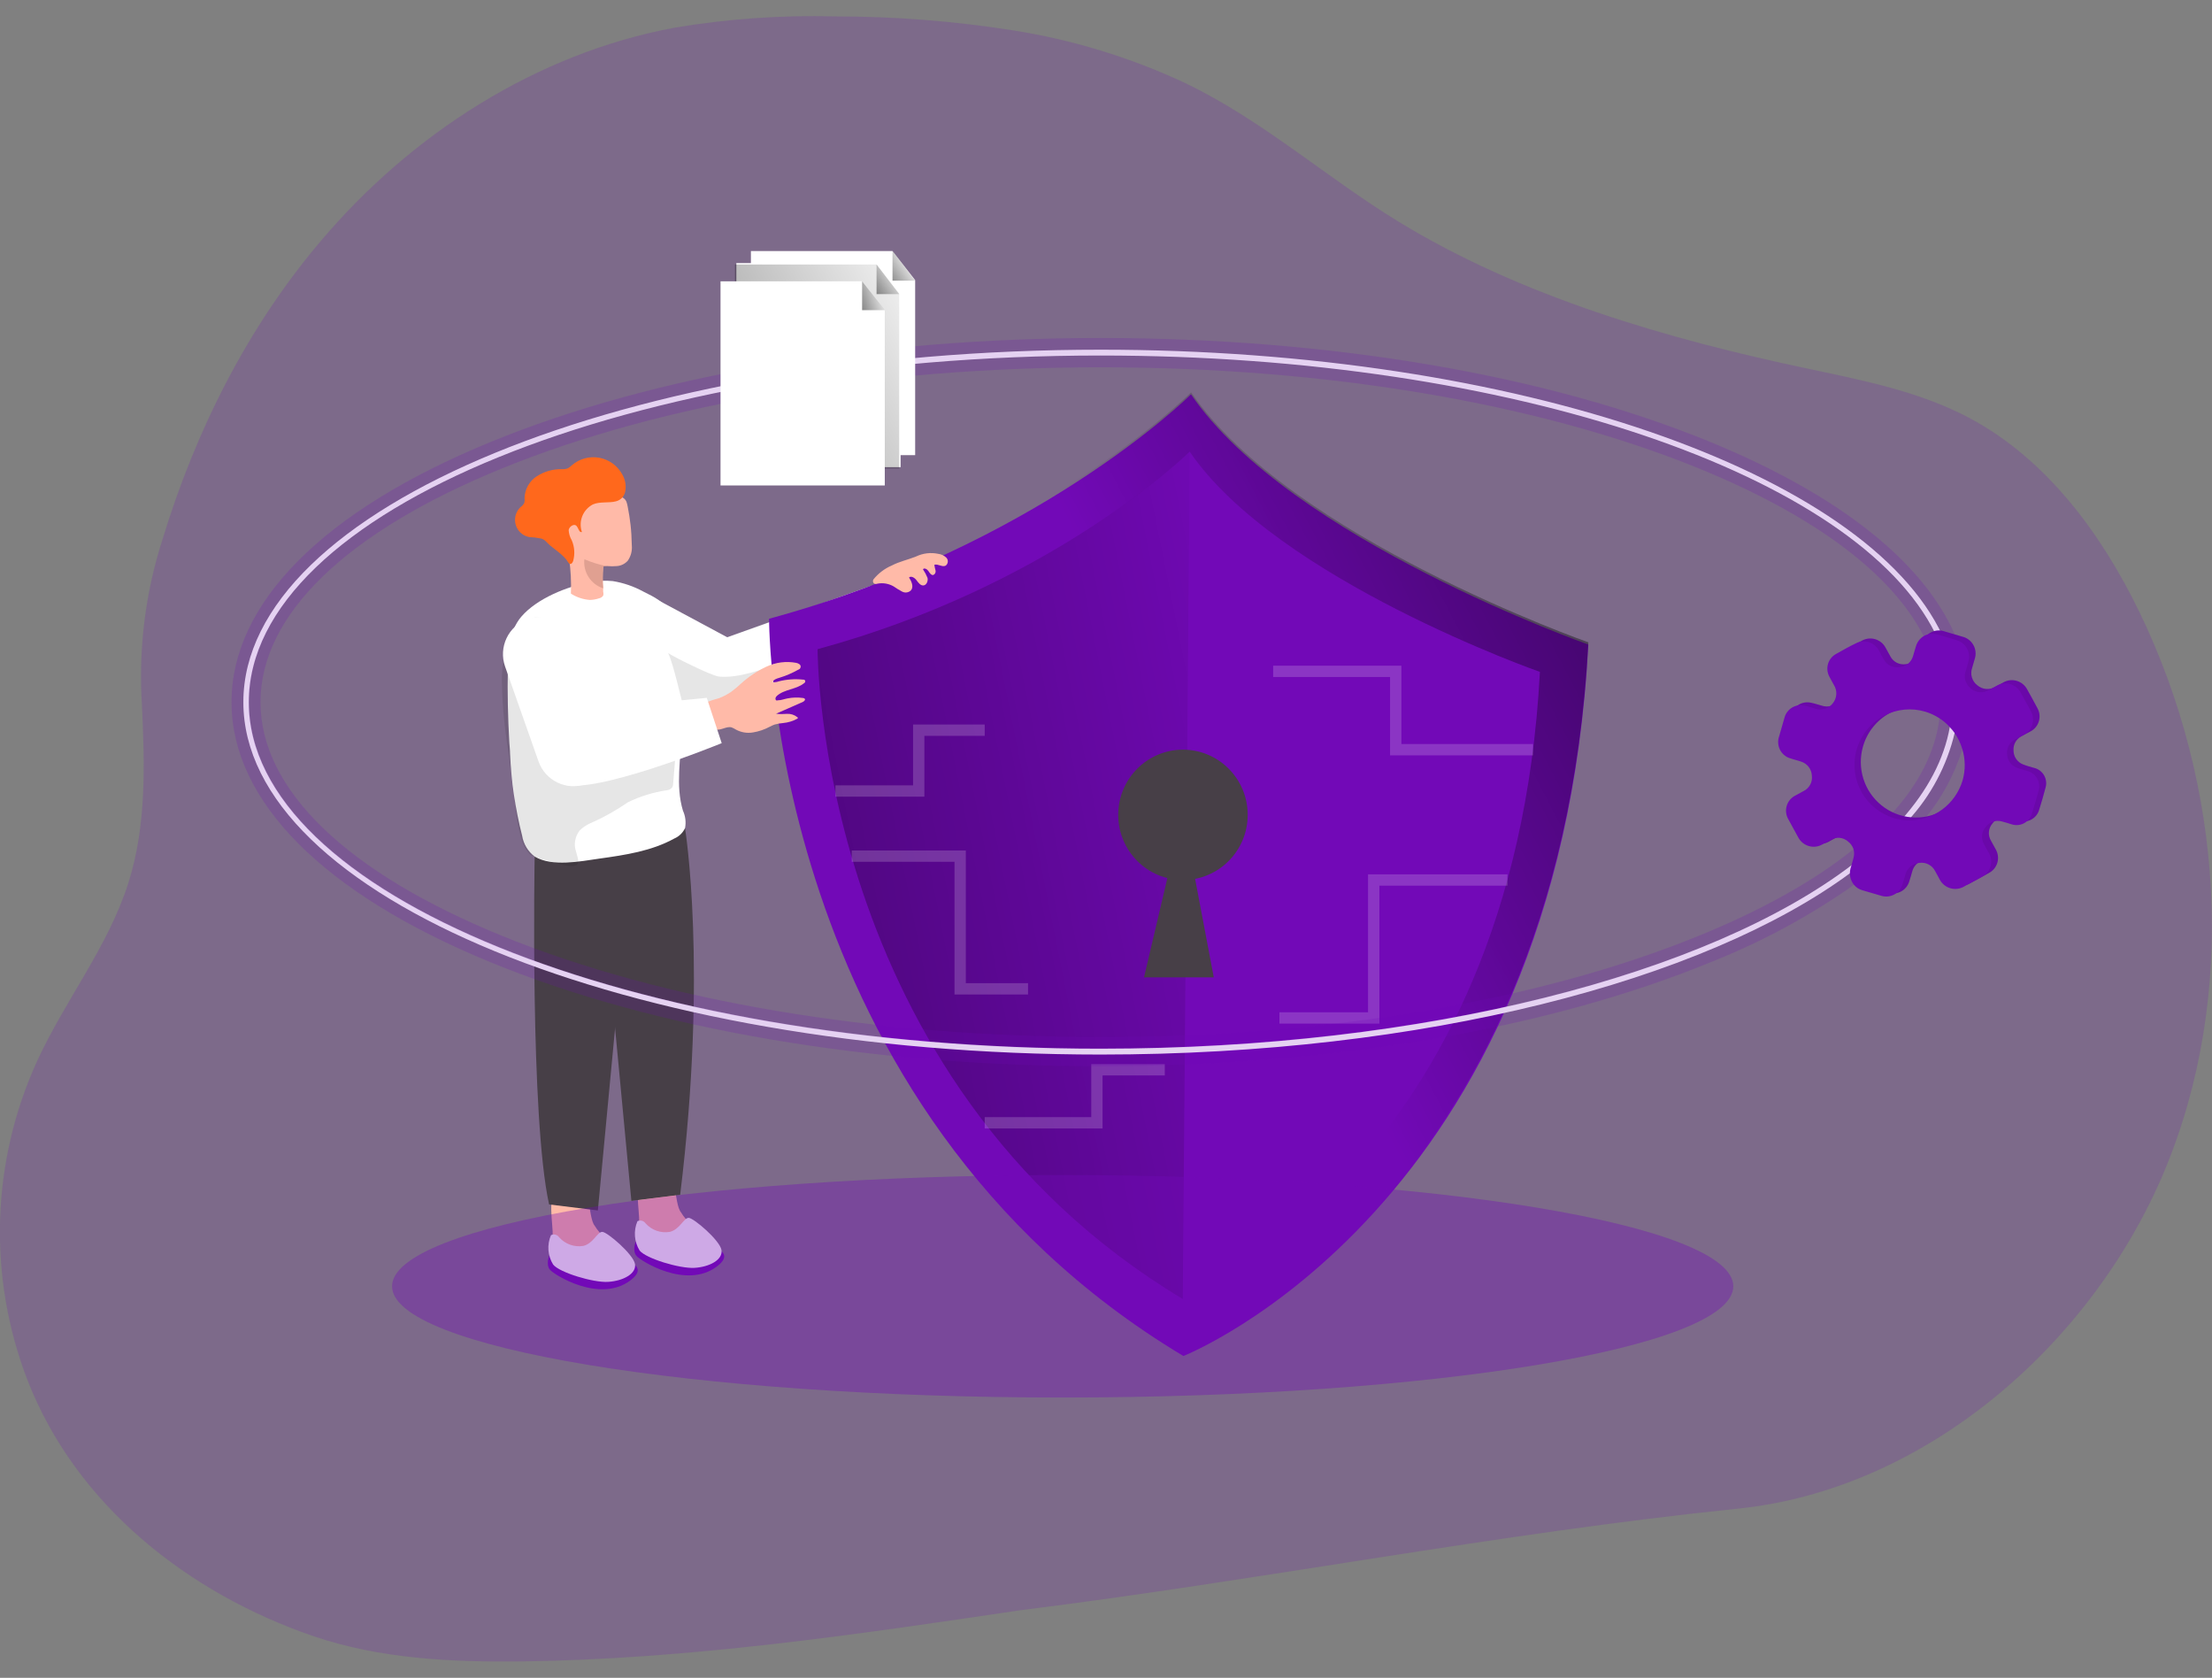 <svg width="240" height="182" viewBox="0 0 240 182" fill="none" xmlns="http://www.w3.org/2000/svg">
<rect x="0" y="0" width="240" height="182" fill="#808080" stroke="none"/>
<g clip-path="url(#clip0_2577_6327)">
<path opacity="0.18" d="M109.767 3.271C116.308 4.286 122.672 6.23 128.67 9.046C136.987 13.055 143.853 19.21 151.671 24.003C164.994 32.166 180.948 36.783 196.093 39.979C202.142 41.264 208.267 42.459 213.711 45.357C222.028 49.8 227.986 57.857 232.13 66.4C241.203 85.153 242.859 107.901 234.784 127.148C226.89 145.856 208.856 161.657 188.366 163.665C162.506 166.336 136.654 171.433 110.75 174.658C92.762 177.336 74.698 179.984 56.513 180.22C48.952 180.303 41.194 179.931 33.989 177.473C20.469 172.84 8.258 163.293 2.965 149.659C0.838 144.131 -0.166 138.229 0.012 132.303C0.19 126.378 1.546 120.548 4.001 115.158C7.025 108.547 11.728 102.712 13.929 95.774C15.917 89.505 15.698 82.886 15.396 76.397C15.018 70.355 15.774 64.294 17.626 58.534C21.21 46.75 26.858 35.483 34.835 26.11C44.665 14.508 58.2 5.82 73.103 3.02C78.869 2.044 84.716 1.629 90.561 1.78C96.992 1.778 103.413 2.277 109.767 3.271Z" fill="#7209B7"/>
<path d="M69.343 132.101C69.318 132.863 69.46 133.622 69.759 134.323C70.127 134.982 70.686 135.513 71.362 135.844C72.81 136.597 74.491 136.763 76.057 136.308C76.271 136.265 76.463 136.15 76.602 135.981C76.677 135.836 76.709 135.672 76.692 135.509C76.576 134.64 76.138 133.847 75.467 133.288C74.797 132.74 74.225 132.081 73.774 131.34C73.018 129.88 73.592 126.015 70.855 126.608C68.572 127.088 69.282 130.45 69.343 132.101Z" fill="#FFBAA8"/>
<path d="M68.966 134.71C68.966 134.71 68.58 135.668 69.056 136.231C69.533 136.794 74.448 139.868 77.759 137.395C81.071 134.923 73.268 134.596 73.268 134.596L68.966 134.71Z" fill="#7209B7"/>
<path d="M69.162 132.467C69.314 132.393 69.486 132.377 69.648 132.42C69.81 132.463 69.952 132.563 70.047 132.703C70.373 133.067 70.785 133.343 71.245 133.504C71.705 133.665 72.198 133.706 72.678 133.623C73.752 133.364 74.191 132.102 74.72 132.102C75.249 132.102 78.123 134.551 78.281 135.601C78.44 136.651 76.981 137.427 75.363 137.526C73.745 137.625 70.07 136.506 69.397 135.647C69.106 135.175 68.933 134.639 68.892 134.086C68.851 133.532 68.944 132.977 69.162 132.467Z" fill="white"/>
<path d="M59.961 133.577C59.937 134.339 60.078 135.097 60.377 135.798C60.746 136.459 61.308 136.991 61.987 137.32C63.433 138.073 65.111 138.239 66.675 137.784C66.899 137.736 67.097 137.609 67.235 137.426C67.31 137.281 67.342 137.117 67.326 136.954C67.209 136.085 66.772 135.292 66.101 134.733C65.43 134.185 64.858 133.527 64.407 132.785C63.689 131.325 64.226 127.46 61.488 128.061C59.19 128.594 59.901 131.956 59.961 133.577Z" fill="#FFBAA8"/>
<path d="M59.583 136.216C59.583 136.216 59.197 137.174 59.674 137.737C60.15 138.3 65.065 141.374 68.377 138.901C71.688 136.429 63.885 136.102 63.885 136.102L59.583 136.216Z" fill="#7209B7"/>
<path d="M59.78 133.981C59.93 133.905 60.102 133.886 60.264 133.928C60.427 133.97 60.569 134.07 60.664 134.209C60.989 134.576 61.4 134.854 61.86 135.018C62.32 135.181 62.814 135.225 63.296 135.145C64.369 134.886 64.808 133.623 65.345 133.623C65.882 133.623 68.74 136.073 68.898 137.123C69.057 138.172 67.598 138.948 65.98 139.047C64.362 139.146 60.687 138.028 60.014 137.168C59.721 136.696 59.546 136.159 59.505 135.604C59.465 135.048 59.559 134.491 59.78 133.981Z" fill="white"/>
<path d="M58.009 92.936C58.009 92.936 57.495 121.214 59.575 130.647L64.867 131.302L68.527 92.586L58.009 92.936Z" fill="#473F47"/>
<path d="M74.327 89.848C74.327 89.848 76.815 105.063 73.798 129.598L68.505 130.26L64.846 91.537L74.327 89.848Z" fill="#473F47"/>
<path d="M73.843 77.919C73.843 78.429 73.911 78.946 73.911 79.441C73.911 82.263 73.261 85.169 74.1 87.939C74.371 88.528 74.45 89.188 74.327 89.825C74.089 90.336 73.671 90.74 73.155 90.959C70.682 92.32 67.862 92.739 65.034 93.135C62.94 93.431 59.961 94.055 58.025 92.921C57.288 92.371 56.794 91.552 56.649 90.639C55.907 87.726 55.469 84.743 55.341 81.738C55.341 81.343 55.288 80.977 55.265 80.567C55.106 77.858 55.046 75.157 55.099 72.457C55.099 70.494 55.295 68.371 56.566 66.888C58.259 64.918 61.533 63.609 64.021 63.153C64.83 62.991 65.658 62.95 66.478 63.031C67.638 63.218 68.758 63.601 69.79 64.164C71.03 64.781 72.127 65.298 72.731 66.523C73.398 67.944 73.864 69.452 74.115 71.004C74.337 72.457 74.362 73.933 74.191 75.393C74.115 76.108 73.934 76.816 73.866 77.531C73.851 77.66 73.851 77.79 73.843 77.919Z" fill="white"/>
<path d="M71.5 65.153L78.902 69.125L94.569 63.525L97.291 70.266C97.291 70.266 82.925 77.661 80.15 77.691C77.375 77.721 70.078 75.69 70.078 75.69L71.5 65.153Z" fill="white"/>
<path opacity="0.1" d="M77.993 73.385C77.154 73.286 72.957 71.186 72.496 70.837C73.139 72.198 74.008 76.428 74.152 76.512C75.734 77.306 77.455 77.784 79.218 77.919C80.987 78.05 82.759 77.715 84.36 76.945C85.146 76.484 85.956 76.064 86.787 75.69C87.286 75.5 87.808 75.394 88.299 75.226C89.607 74.728 90.836 74.044 91.951 73.195C92.133 73.105 92.293 72.978 92.424 72.822C92.554 72.666 92.65 72.485 92.707 72.29C92.783 71.787 92.337 71.362 91.883 71.141C91.168 70.825 90.395 70.662 89.615 70.662C88.589 70.528 87.549 70.551 86.53 70.73C85.887 70.913 85.411 71.491 84.783 71.803C82.968 72.602 79.959 73.613 77.993 73.385Z" fill="#020202"/>
<path opacity="0.1" d="M62.403 93.903C61.586 94.138 59.711 93.393 59.091 93.279C58.713 93.218 58.335 93.028 58.01 92.936C56.15 92.472 55.93 87.223 55.741 85.808C55.257 82.073 54.516 78.2 54.471 74.457C54.39 73.014 54.556 71.568 54.962 70.182C55.173 69.488 55.532 68.85 56.014 68.311C56.496 67.772 57.089 67.346 57.753 67.063C58.013 66.952 58.3 66.923 58.577 66.979C59.703 67.268 59.938 69.147 60.134 70.022C60.475 71.62 61.246 72.35 62.032 73.628C62.819 74.906 62.871 76.504 63.62 77.82C63.805 78.188 64.062 78.514 64.376 78.778C65.015 79.154 65.758 79.311 66.493 79.227H71.832C72.261 79.168 72.697 79.276 73.049 79.532C73.203 79.735 73.311 79.969 73.366 80.219C73.421 80.469 73.421 80.728 73.367 80.977L73.041 84.948C73.047 85.122 73.002 85.294 72.913 85.443C72.76 85.601 72.556 85.701 72.338 85.724C70.876 85.936 69.455 86.375 68.127 87.025C66.837 87.917 65.464 88.681 64.028 89.308C63.615 89.494 63.236 89.752 62.909 90.068C62.528 90.548 62.337 91.152 62.373 91.765C62.373 92.153 62.864 93.347 62.72 93.629C62.688 93.694 62.644 93.751 62.589 93.798C62.535 93.845 62.471 93.881 62.403 93.903Z" fill="#020202"/>
<path d="M68.112 60.823C67.816 61.152 67.409 61.359 66.97 61.401C66.603 61.436 66.234 61.436 65.866 61.401H65.662C65.613 61.386 65.56 61.386 65.511 61.401C65.489 61.423 65.471 61.449 65.459 61.478C65.447 61.507 65.442 61.538 65.443 61.569C65.379 62.308 65.379 63.051 65.443 63.79C65.443 63.927 65.443 64.057 65.443 64.194C65.482 64.33 65.482 64.475 65.443 64.612C65.337 64.763 65.177 64.867 64.997 64.901C64.675 65.011 64.338 65.07 63.999 65.076C63.267 65.024 62.56 64.788 61.942 64.391C61.995 63.12 61.929 61.846 61.745 60.587C61.511 58.967 61.088 57.346 61.261 55.718C61.307 55.082 61.544 54.474 61.942 53.976C62.26 53.673 62.638 53.439 63.05 53.29C63.463 53.14 63.901 53.079 64.339 53.109C65.498 53.092 66.639 53.406 67.628 54.014C67.991 54.265 68.029 54.585 68.112 54.996C68.24 55.635 68.339 56.282 68.414 56.928C68.49 57.575 68.535 58.404 68.55 59.15C68.608 59.742 68.452 60.336 68.112 60.823Z" fill="#FFBAA8"/>
<path d="M66.826 54.381C66.07 54.586 65.094 54.381 64.331 54.715C63.807 54.985 63.398 55.437 63.178 55.986C62.959 56.535 62.944 57.146 63.136 57.705C62.826 57.819 62.766 57.249 62.524 57.021C62.282 56.792 61.768 57.097 61.7 57.492C61.721 57.89 61.837 58.276 62.04 58.618C62.338 59.318 62.392 60.098 62.191 60.832C62.138 61.007 62.01 61.212 61.843 61.167C61.677 61.121 61.548 60.825 61.442 60.695C61.274 60.493 61.089 60.304 60.891 60.132C60.512 59.797 60.089 59.501 59.696 59.174C59.303 58.846 59.159 58.535 58.705 58.413C58.276 58.327 57.842 58.273 57.405 58.253C57.061 58.186 56.743 58.025 56.486 57.786C56.229 57.548 56.043 57.242 55.949 56.903C55.854 56.565 55.856 56.206 55.953 55.868C56.05 55.53 56.238 55.226 56.497 54.989C56.647 54.885 56.773 54.75 56.868 54.594C56.925 54.417 56.94 54.23 56.913 54.046C56.923 53.566 57.051 53.096 57.286 52.677C57.521 52.259 57.855 51.906 58.259 51.65C59.069 51.136 60.009 50.872 60.966 50.889C61.173 50.903 61.381 50.877 61.578 50.813C61.761 50.719 61.927 50.595 62.07 50.448C62.474 50.103 62.95 49.853 63.462 49.717C63.974 49.58 64.509 49.559 65.03 49.656C65.551 49.752 66.044 49.964 66.474 50.276C66.903 50.588 67.259 50.992 67.514 51.459C67.823 51.981 67.943 52.594 67.854 53.194C67.827 53.475 67.714 53.74 67.529 53.953C67.345 54.166 67.099 54.316 66.826 54.381Z" fill="#FF681C"/>
<path d="M65.866 61.425H65.662C65.613 61.409 65.56 61.409 65.511 61.425C65.489 61.446 65.471 61.472 65.459 61.501C65.447 61.53 65.442 61.561 65.443 61.592C65.379 62.331 65.379 63.075 65.443 63.814C64.794 63.605 64.237 63.178 63.865 62.605C63.493 62.031 63.329 61.345 63.401 60.664C64.202 61.004 65.036 61.259 65.889 61.425H65.866Z" fill="#E0A091"/>
<path d="M62.356 69.608C61.616 67.509 59.326 66.412 57.24 67.156C55.154 67.9 54.063 70.205 54.803 72.304L58.43 82.593C59.17 84.692 61.461 85.79 63.546 85.045C65.632 84.301 66.724 81.996 65.984 79.897L62.356 69.608Z" fill="white"/>
<path d="M172.335 69.916C169.091 131.097 128.397 147.089 128.397 147.089C83.219 120.005 83.445 67.116 83.445 67.116C112.238 59.295 128.707 43.296 129.221 42.772C139.958 58.512 172.335 69.916 172.335 69.916Z" fill="#7209B7"/>
<path d="M172.335 69.673C169.091 130.854 128.397 146.845 128.397 146.845C83.219 119.762 83.445 66.873 83.445 66.873C112.253 59.067 128.722 43.091 129.236 42.559C139.958 58.307 172.335 69.673 172.335 69.673Z" fill="url(#paint0_linear_2577_6327)"/>
<path d="M79.332 75.043C79.71 74.762 80.088 74.45 80.406 74.145C81.227 73.4 82.155 72.782 83.158 72.312C84.165 71.84 85.294 71.697 86.387 71.901C86.621 71.947 86.901 72.091 86.871 72.335C86.84 72.578 86.704 72.594 86.561 72.669C85.925 73.024 85.253 73.31 84.557 73.522C84.269 73.605 83.937 73.712 83.801 73.993C84.033 74.019 84.269 73.991 84.489 73.91C85.35 73.691 86.244 73.626 87.128 73.719C87.211 73.719 87.309 73.719 87.354 73.826C87.4 73.932 87.354 74.054 87.218 74.123C86.371 74.8 85.101 74.754 84.292 75.484C84.148 75.606 84.043 75.865 84.201 75.964C84.268 75.986 84.339 75.986 84.406 75.964C84.753 75.964 85.094 75.819 85.442 75.758C85.997 75.648 86.567 75.633 87.128 75.713C87.165 75.714 87.201 75.723 87.235 75.738C87.269 75.754 87.299 75.776 87.324 75.804C87.407 75.933 87.234 76.078 87.097 76.146L84.171 77.432C84.574 77.466 84.978 77.466 85.381 77.432C85.791 77.409 86.195 77.539 86.515 77.797C86.528 77.804 86.539 77.813 86.547 77.825C86.555 77.837 86.559 77.851 86.561 77.866C86.561 77.919 86.561 77.949 86.477 77.972C86.009 78.226 85.495 78.382 84.965 78.429C84.65 78.453 84.339 78.509 84.035 78.596C83.851 78.665 83.671 78.746 83.498 78.839C82.936 79.14 82.328 79.346 81.699 79.448C81.067 79.556 80.418 79.449 79.854 79.144C79.703 79.048 79.543 78.966 79.377 78.9C78.772 78.733 78.1 79.364 77.54 79.068C77.352 78.939 77.201 78.763 77.102 78.558C76.799 78.056 75.786 76.656 76.602 76.192C77.062 76.011 77.531 75.859 78.009 75.736C78.475 75.557 78.919 75.325 79.332 75.043Z" fill="#FFBAA8"/>
<path d="M66.675 76.663L76.686 75.697L78.304 80.612C78.304 80.612 63.673 86.599 60.831 84.933C57.987 83.267 60.626 80.551 60.626 80.551C60.626 80.551 60.959 76.564 66.675 76.663Z" fill="white"/>
<path d="M167.08 72.882C164.214 126.806 128.351 140.903 128.351 140.903C88.534 117.03 88.731 70.417 88.731 70.417C114.113 63.525 128.623 49.42 129.077 48.986C138.529 62.87 167.08 72.882 167.08 72.882Z" fill="#7209B7"/>
<path d="M129.084 48.978L128.328 140.903C88.51 117.03 88.707 70.417 88.707 70.417C114.09 63.525 128.6 49.42 129.054 48.986L129.084 48.978Z" fill="url(#paint1_linear_2577_6327)"/>
<path d="M128.351 95.454C132.23 95.454 135.375 92.289 135.375 88.386C135.375 84.483 132.23 81.318 128.351 81.318C124.471 81.318 121.326 84.483 121.326 88.386C121.326 92.289 124.471 95.454 128.351 95.454Z" fill="#473F47"/>
<path d="M124.125 106.014H131.694L129.546 94.693H126.787L124.125 106.014Z" fill="#473F47"/>
<path opacity="0.18" d="M90.644 85.801H99.68V79.205H106.841" stroke="white" stroke-width="1.228" stroke-miterlimit="10"/>
<path opacity="0.18" d="M92.412 92.867H104.177V107.261H111.542" stroke="white" stroke-width="1.228" stroke-miterlimit="10"/>
<path opacity="0.18" d="M166.33 81.32H151.435V72.822H138.135" stroke="white" stroke-width="1.228" stroke-miterlimit="10"/>
<path opacity="0.18" d="M163.557 95.455H149.047V110.419H138.816" stroke="white" stroke-width="1.228" stroke-miterlimit="10"/>
<path opacity="0.18" d="M106.84 121.792H119.013V116.041H126.378" stroke="white" stroke-width="1.228" stroke-miterlimit="10"/>
<path d="M97.979 64.216C98.123 64.27 98.28 64.283 98.431 64.252C98.582 64.221 98.721 64.148 98.833 64.041C99.166 63.653 98.901 63.068 98.629 62.634C98.886 62.436 99.257 62.687 99.453 62.953C99.65 63.22 99.884 63.539 100.209 63.501C100.534 63.463 100.716 63.014 100.633 62.679C100.502 62.353 100.337 62.042 100.141 61.751C100.285 61.553 100.603 61.751 100.731 61.941C100.86 62.132 101.033 62.421 101.268 62.368C101.36 62.326 101.434 62.252 101.477 62.16C101.52 62.068 101.529 61.964 101.502 61.865C101.445 61.669 101.402 61.468 101.374 61.264C101.774 61.135 102.236 61.553 102.606 61.356C102.671 61.307 102.725 61.245 102.765 61.174C102.804 61.103 102.828 61.024 102.835 60.943C102.843 60.862 102.833 60.78 102.806 60.703C102.78 60.626 102.737 60.555 102.682 60.496C102.443 60.263 102.135 60.116 101.805 60.078C100.989 59.903 100.138 60.004 99.385 60.367C98.516 60.717 97.608 60.899 96.761 61.34C95.979 61.674 95.291 62.197 94.758 62.862C94.716 62.936 94.703 63.023 94.721 63.106C94.739 63.188 94.787 63.262 94.856 63.311C94.969 63.349 95.091 63.349 95.204 63.311C95.805 63.197 96.427 63.303 96.958 63.608C97.244 63.809 97.542 63.992 97.85 64.155L97.979 64.216Z" fill="#FFBAA8"/>
<path d="M210.761 68.956C202.535 51.306 164.699 37.932 119.407 37.932C68.112 37.932 26.404 55.08 26.404 76.16C26.404 97.242 68.135 114.389 119.407 114.389C154.37 114.389 184.887 106.424 200.781 94.678C203.068 93.016 205.167 91.108 207.041 88.987C209.508 86.307 211.245 83.031 212.085 79.478C212.314 78.387 212.43 77.275 212.432 76.16C212.413 73.664 211.843 71.203 210.761 68.956ZM206.308 88.919C204.677 90.72 202.88 92.36 200.939 93.818C185.378 105.671 154.665 113.75 119.392 113.75C68.452 113.75 27.002 96.892 27.002 76.16C27.002 55.429 68.452 38.563 119.407 38.563C164.124 38.563 201.522 51.557 209.998 68.751C211.163 71.046 211.779 73.583 211.797 76.16C211.8 77.061 211.719 77.96 211.555 78.846C210.935 82.361 209.136 85.739 206.308 88.919Z" fill="white"/>
<path opacity="0.18" d="M213.589 74.426C213.532 73.81 213.442 73.198 213.317 72.593C213.088 71.513 212.764 70.457 212.349 69.435L212.213 69.39C211.737 69.237 211.245 69.1 210.761 68.956C202.535 51.306 164.699 37.932 119.407 37.932C68.112 37.932 26.404 55.08 26.404 76.16C26.404 97.242 68.135 114.389 119.407 114.389C154.37 114.389 184.887 106.424 200.781 94.678C200.766 94.906 200.796 95.136 200.87 95.353C200.944 95.57 201.06 95.769 201.212 95.941C204.088 93.901 206.675 91.477 208.901 88.736C210.704 86.524 212.069 83.986 212.924 81.258C213.426 79.608 213.68 77.893 213.68 76.168C213.68 75.586 213.65 75.005 213.589 74.426ZM119.407 113.75C68.467 113.75 27.017 96.892 27.017 76.16C27.017 55.429 68.452 38.563 119.407 38.563C164.124 38.563 201.522 51.557 209.998 68.751C209.557 68.664 209.1 68.743 208.712 68.971C209.885 71.185 210.51 73.651 210.535 76.16C210.533 76.74 210.498 77.32 210.429 77.895C209.983 81.562 208.16 85.153 204.985 88.546C203.795 89.822 202.511 91.004 201.144 92.084C201.235 92.409 201.235 92.754 201.144 93.08C201.076 93.324 201 93.567 200.932 93.841C185.378 105.671 154.665 113.75 119.407 113.75Z" fill="#7209B7"/>
<path opacity="0.18" d="M209.982 68.752C209.541 68.666 209.084 68.744 208.697 68.973C205.219 62.194 196.818 55.895 184.214 50.767C166.891 43.722 143.867 39.843 119.407 39.843C94.946 39.843 71.9 43.722 54.577 50.767C37.602 57.667 28.264 66.675 28.264 76.162C28.264 85.649 37.602 94.649 54.562 101.549C71.885 108.601 94.908 112.481 119.391 112.481C143.875 112.481 166.891 108.601 184.214 101.549C191.178 98.719 196.848 95.539 201.128 92.093C201.219 92.418 201.219 92.763 201.128 93.089C201.06 93.332 200.984 93.576 200.916 93.85C185.355 105.703 154.642 113.782 119.369 113.782C68.429 113.782 26.979 96.923 26.979 76.192C26.979 55.461 68.452 38.565 119.407 38.565C164.108 38.565 201.506 51.559 209.982 68.752Z" fill="#7209B7"/>
<path opacity="0.18" d="M212.35 69.436L212.213 69.391C211.737 69.238 211.246 69.102 210.762 68.957C202.535 51.307 164.699 37.933 119.407 37.933C68.112 37.933 26.404 55.08 26.404 76.162C26.404 97.243 68.135 114.39 119.407 114.39C154.37 114.39 184.887 106.425 200.781 94.679C200.766 94.907 200.796 95.137 200.87 95.354C200.944 95.571 201.06 95.77 201.212 95.942C196.365 99.356 191.134 102.183 185.628 104.363C167.882 111.652 144.359 115.661 119.407 115.661C94.455 115.661 70.917 111.652 53.186 104.363C35.085 96.923 25.119 86.904 25.119 76.162C25.119 65.419 35.07 55.4 53.171 47.967C70.902 40.671 94.455 36.662 119.407 36.662C144.359 36.662 167.897 40.671 185.628 47.967C199.874 53.825 209.083 61.281 212.35 69.436Z" fill="#7209B7"/>
<path opacity="0.35" d="M115.3 151.593C155.486 151.593 188.062 146.191 188.062 139.527C188.062 132.863 155.486 127.461 115.3 127.461C75.115 127.461 42.539 132.863 42.539 139.527C42.539 146.191 75.115 151.593 115.3 151.593Z" fill="#7209B7"/>
<path d="M99.294 49.367H81.473V27.229H96.837L99.294 30.386V49.367Z" fill="white"/>
<path d="M97.714 50.676H79.893V28.537H95.257L97.714 31.694V50.676Z" fill="white"/>
<path d="M97.562 50.828H79.74V28.689H95.105L97.562 31.847V50.828Z" fill="url(#paint2_linear_2577_6327)"/>
<path d="M95.998 52.662H78.176V30.516H93.54L95.998 33.673V52.662Z" fill="white"/>
<path d="M93.539 30.516V33.642H95.996L93.539 30.516Z" fill="url(#paint3_linear_2577_6327)"/>
<path d="M95.106 28.689V31.907H97.563L95.106 28.689Z" fill="url(#paint4_linear_2577_6327)"/>
<path d="M96.836 27.229V30.447H99.293L96.836 27.229Z" fill="url(#paint5_linear_2577_6327)"/>
<path d="M212.356 95.98C212.12 95.919 211.899 95.81 211.706 95.659C211.514 95.509 211.354 95.32 211.237 95.105C211.055 94.793 210.889 94.466 210.708 94.154C210.552 93.842 210.302 93.588 209.993 93.428C209.685 93.268 209.334 93.211 208.991 93.264C208.641 93.287 208.307 93.419 208.036 93.643C207.765 93.867 207.57 94.171 207.479 94.511C207.366 94.884 207.275 95.272 207.146 95.63C207.002 96.091 206.683 96.476 206.258 96.702C205.834 96.928 205.338 96.978 204.878 96.84L202.799 96.223C202.56 96.159 202.337 96.046 202.143 95.893C201.949 95.74 201.787 95.55 201.667 95.333C201.547 95.116 201.472 94.876 201.445 94.63C201.419 94.383 201.442 94.133 201.513 93.895C201.612 93.515 201.74 93.135 201.831 92.769C201.928 92.442 201.921 92.093 201.811 91.769C201.701 91.446 201.494 91.166 201.218 90.966C200.967 90.745 200.654 90.608 200.321 90.575C199.989 90.542 199.655 90.615 199.366 90.784C199.041 90.944 198.731 91.134 198.413 91.301C198.195 91.424 197.954 91.501 197.706 91.53C197.457 91.558 197.205 91.536 196.965 91.465C196.725 91.394 196.502 91.276 196.308 91.117C196.113 90.958 195.953 90.762 195.835 90.54C195.472 89.878 195.079 89.224 194.754 88.562C194.625 88.345 194.543 88.104 194.512 87.853C194.481 87.603 194.501 87.349 194.572 87.107C194.643 86.865 194.763 86.64 194.924 86.447C195.086 86.253 195.285 86.096 195.51 85.983C195.812 85.808 196.13 85.656 196.425 85.481C196.722 85.329 196.966 85.088 197.123 84.791C197.28 84.495 197.343 84.156 197.302 83.823C197.289 83.478 197.169 83.145 196.959 82.872C196.749 82.599 196.459 82.4 196.13 82.301C195.767 82.179 195.374 82.088 195.018 81.966C194.77 81.901 194.538 81.783 194.337 81.622C194.136 81.461 193.971 81.259 193.852 81.03C193.733 80.801 193.663 80.549 193.646 80.291C193.63 80.033 193.667 79.775 193.755 79.532C193.944 78.87 194.133 78.208 194.33 77.546C194.45 77.085 194.744 76.69 195.149 76.444C195.554 76.198 196.039 76.121 196.5 76.23C196.893 76.306 197.256 76.436 197.657 76.542C197.995 76.658 198.361 76.665 198.703 76.564C199.046 76.462 199.349 76.257 199.571 75.975C199.793 75.693 199.923 75.35 199.943 74.991C199.963 74.632 199.872 74.276 199.683 73.971C199.517 73.674 199.351 73.377 199.199 73.081C199.085 72.869 199.014 72.636 198.99 72.397C198.967 72.157 198.991 71.915 199.061 71.684C199.132 71.454 199.247 71.24 199.401 71.055C199.554 70.871 199.743 70.719 199.956 70.608C200.659 70.205 201.37 69.847 202.095 69.452C202.525 69.239 203.02 69.2 203.478 69.341C203.936 69.482 204.323 69.794 204.56 70.212C204.749 70.54 204.916 70.874 205.105 71.201C205.261 71.498 205.505 71.739 205.803 71.89C206.101 72.041 206.438 72.096 206.768 72.046C207.108 72.025 207.432 71.898 207.697 71.682C207.961 71.467 208.152 71.174 208.243 70.844C208.356 70.501 208.447 70.144 208.553 69.802C208.618 69.548 208.734 69.311 208.895 69.105C209.056 68.899 209.258 68.729 209.487 68.606C209.717 68.483 209.97 68.409 210.229 68.39C210.489 68.371 210.75 68.406 210.995 68.493L212.931 69.064C213.177 69.125 213.409 69.236 213.611 69.39C213.813 69.544 213.982 69.739 214.107 69.961C214.233 70.183 214.312 70.428 214.339 70.682C214.367 70.936 214.343 71.193 214.269 71.437C214.178 71.772 214.072 72.114 213.974 72.449C213.857 72.783 213.849 73.147 213.951 73.486C214.053 73.825 214.259 74.123 214.541 74.336C214.81 74.566 215.143 74.705 215.495 74.734C215.846 74.763 216.198 74.679 216.5 74.496C216.794 74.336 217.089 74.161 217.384 74.009C217.602 73.889 217.84 73.815 218.086 73.788C218.333 73.762 218.581 73.785 218.819 73.856C219.056 73.926 219.277 74.043 219.47 74.2C219.662 74.357 219.822 74.55 219.94 74.769C220.318 75.447 220.696 76.131 221.059 76.816C221.178 77.031 221.254 77.268 221.28 77.512C221.307 77.757 221.284 78.005 221.214 78.24C221.143 78.476 221.026 78.695 220.87 78.884C220.713 79.073 220.52 79.229 220.303 79.342C219.978 79.524 219.637 79.684 219.312 79.874C219.039 80.017 218.813 80.237 218.663 80.508C218.513 80.778 218.444 81.087 218.465 81.396C218.464 81.725 218.562 82.047 218.747 82.319C218.932 82.591 219.195 82.8 219.501 82.917C219.879 83.07 220.257 83.168 220.681 83.29C220.913 83.343 221.132 83.444 221.323 83.587C221.514 83.729 221.673 83.911 221.79 84.12C221.907 84.328 221.979 84.559 222.001 84.798C222.024 85.036 221.997 85.277 221.921 85.504C221.724 86.265 221.505 87.025 221.263 87.786C221.202 88.025 221.092 88.249 220.94 88.442C220.787 88.636 220.596 88.795 220.378 88.909C220.161 89.023 219.922 89.09 219.677 89.105C219.432 89.12 219.187 89.083 218.957 88.996C218.609 88.897 218.269 88.783 217.913 88.699C217.592 88.612 217.252 88.627 216.94 88.741C216.627 88.856 216.357 89.064 216.167 89.338C215.954 89.589 215.824 89.901 215.795 90.229C215.767 90.558 215.841 90.888 216.008 91.172C216.182 91.507 216.379 91.834 216.552 92.161C216.672 92.376 216.748 92.614 216.774 92.859C216.801 93.104 216.778 93.352 216.708 93.589C216.637 93.825 216.52 94.044 216.364 94.234C216.207 94.424 216.014 94.581 215.796 94.694C215.123 95.075 214.443 95.455 213.762 95.812C213.551 95.934 213.318 96.012 213.076 96.04C212.834 96.069 212.59 96.049 212.356 95.98ZM202.141 80.947C201.805 82.09 201.814 83.307 202.166 84.445C202.517 85.583 203.197 86.59 204.118 87.34C205.038 88.089 206.16 88.547 207.339 88.655C208.519 88.764 209.704 88.518 210.744 87.948C211.785 87.379 212.634 86.512 213.185 85.457C213.736 84.402 213.963 83.207 213.839 82.022C213.714 80.837 213.243 79.715 212.486 78.799C211.728 77.884 210.717 77.215 209.581 76.877C208.827 76.65 208.036 76.576 207.253 76.659C206.47 76.741 205.712 76.978 205.02 77.356C204.329 77.734 203.718 78.246 203.224 78.862C202.73 79.479 202.362 80.187 202.141 80.947Z" fill="#7209B7"/>
<g opacity="0.27">
<path opacity="0.27" d="M212.356 95.98C212.12 95.919 211.899 95.81 211.706 95.659C211.514 95.509 211.354 95.32 211.237 95.105C211.055 94.793 210.889 94.466 210.708 94.154C210.552 93.842 210.302 93.588 209.993 93.428C209.685 93.268 209.334 93.211 208.991 93.264C208.641 93.287 208.307 93.419 208.036 93.643C207.765 93.867 207.57 94.171 207.479 94.511C207.366 94.884 207.275 95.272 207.146 95.63C207.002 96.091 206.683 96.476 206.258 96.702C205.834 96.928 205.338 96.978 204.878 96.84L202.799 96.223C202.56 96.159 202.337 96.046 202.143 95.893C201.949 95.74 201.787 95.55 201.667 95.333C201.547 95.116 201.472 94.876 201.445 94.63C201.419 94.383 201.442 94.133 201.513 93.895C201.612 93.515 201.74 93.135 201.831 92.769C201.928 92.442 201.921 92.093 201.811 91.769C201.701 91.446 201.494 91.166 201.218 90.966C200.967 90.745 200.654 90.608 200.321 90.575C199.989 90.542 199.655 90.615 199.366 90.784C199.041 90.944 198.731 91.134 198.413 91.301C198.195 91.424 197.954 91.501 197.706 91.53C197.457 91.558 197.205 91.536 196.965 91.465C196.725 91.394 196.502 91.276 196.308 91.117C196.113 90.958 195.953 90.762 195.835 90.54C195.472 89.878 195.079 89.224 194.754 88.562C194.625 88.345 194.543 88.104 194.512 87.853C194.481 87.603 194.501 87.349 194.572 87.107C194.643 86.865 194.763 86.64 194.924 86.447C195.086 86.253 195.285 86.096 195.51 85.983C195.812 85.808 196.13 85.656 196.425 85.481C196.722 85.329 196.966 85.088 197.123 84.791C197.28 84.495 197.343 84.156 197.302 83.823C197.289 83.478 197.169 83.145 196.959 82.872C196.749 82.599 196.459 82.4 196.13 82.301C195.767 82.179 195.374 82.088 195.018 81.966C194.77 81.901 194.538 81.783 194.337 81.622C194.136 81.461 193.971 81.259 193.852 81.03C193.733 80.801 193.663 80.549 193.646 80.291C193.63 80.033 193.667 79.775 193.755 79.532C193.944 78.87 194.133 78.208 194.33 77.546C194.45 77.085 194.744 76.69 195.149 76.444C195.554 76.198 196.039 76.121 196.5 76.23C196.893 76.306 197.256 76.436 197.657 76.542C197.995 76.658 198.361 76.665 198.703 76.564C199.046 76.462 199.349 76.257 199.571 75.975C199.793 75.693 199.923 75.35 199.943 74.991C199.963 74.632 199.872 74.276 199.683 73.971C199.517 73.674 199.351 73.377 199.199 73.081C199.085 72.869 199.014 72.636 198.99 72.397C198.967 72.157 198.991 71.915 199.061 71.684C199.132 71.454 199.247 71.24 199.401 71.055C199.554 70.871 199.743 70.719 199.956 70.608C200.659 70.205 201.37 69.847 202.095 69.452C202.525 69.239 203.02 69.2 203.478 69.341C203.936 69.482 204.323 69.794 204.56 70.212C204.749 70.54 204.916 70.874 205.105 71.201C205.261 71.498 205.505 71.739 205.803 71.89C206.101 72.041 206.438 72.096 206.768 72.046C207.108 72.025 207.432 71.898 207.697 71.682C207.961 71.467 208.152 71.174 208.243 70.844C208.356 70.501 208.447 70.144 208.553 69.802C208.618 69.548 208.734 69.311 208.895 69.105C209.056 68.899 209.258 68.729 209.487 68.606C209.717 68.483 209.97 68.409 210.229 68.39C210.489 68.371 210.75 68.406 210.995 68.493L212.931 69.064C213.177 69.125 213.409 69.236 213.611 69.39C213.813 69.544 213.982 69.739 214.107 69.961C214.233 70.183 214.312 70.428 214.339 70.682C214.367 70.936 214.343 71.193 214.269 71.437C214.178 71.772 214.072 72.114 213.974 72.449C213.857 72.783 213.849 73.147 213.951 73.486C214.053 73.825 214.259 74.123 214.541 74.336C214.81 74.566 215.143 74.705 215.495 74.734C215.846 74.763 216.198 74.679 216.5 74.496C216.794 74.336 217.089 74.161 217.384 74.009C217.602 73.889 217.84 73.815 218.086 73.788C218.333 73.762 218.581 73.785 218.819 73.856C219.056 73.926 219.277 74.043 219.47 74.2C219.662 74.357 219.822 74.55 219.94 74.769C220.318 75.447 220.696 76.131 221.059 76.816C221.178 77.031 221.254 77.268 221.28 77.512C221.307 77.757 221.284 78.005 221.214 78.24C221.143 78.476 221.026 78.695 220.87 78.884C220.713 79.073 220.52 79.229 220.303 79.342C219.978 79.524 219.637 79.684 219.312 79.874C219.039 80.017 218.813 80.237 218.663 80.508C218.513 80.778 218.444 81.087 218.465 81.396C218.464 81.725 218.562 82.047 218.747 82.319C218.932 82.591 219.195 82.8 219.501 82.917C219.879 83.07 220.257 83.168 220.681 83.29C220.913 83.343 221.132 83.444 221.323 83.587C221.514 83.729 221.673 83.911 221.79 84.12C221.907 84.328 221.979 84.559 222.001 84.798C222.024 85.036 221.997 85.277 221.921 85.504C221.724 86.265 221.505 87.025 221.263 87.786C221.202 88.025 221.092 88.249 220.94 88.442C220.787 88.636 220.596 88.795 220.378 88.909C220.161 89.023 219.922 89.09 219.677 89.105C219.432 89.12 219.187 89.083 218.957 88.996C218.609 88.897 218.269 88.783 217.913 88.699C217.592 88.612 217.252 88.627 216.94 88.741C216.627 88.856 216.357 89.064 216.167 89.338C215.954 89.589 215.824 89.901 215.795 90.229C215.767 90.558 215.841 90.888 216.008 91.172C216.182 91.507 216.379 91.834 216.552 92.161C216.672 92.376 216.748 92.614 216.774 92.859C216.801 93.104 216.778 93.352 216.708 93.589C216.637 93.825 216.52 94.044 216.364 94.234C216.207 94.424 216.014 94.581 215.796 94.694C215.123 95.075 214.443 95.455 213.762 95.812C213.551 95.934 213.318 96.012 213.076 96.04C212.834 96.069 212.59 96.049 212.356 95.98ZM202.141 80.947C201.805 82.09 201.814 83.307 202.166 84.445C202.517 85.583 203.197 86.59 204.118 87.34C205.038 88.089 206.16 88.547 207.339 88.655C208.519 88.764 209.704 88.518 210.744 87.948C211.785 87.379 212.634 86.512 213.185 85.457C213.736 84.402 213.963 83.207 213.839 82.022C213.714 80.837 213.243 79.715 212.486 78.799C211.728 77.884 210.717 77.215 209.581 76.877C208.827 76.65 208.036 76.576 207.253 76.659C206.47 76.741 205.712 76.978 205.02 77.356C204.329 77.734 203.718 78.246 203.224 78.862C202.73 79.479 202.362 80.187 202.141 80.947Z" fill="#020202"/>
</g>
<path d="M219.971 83.632C219.585 83.511 219.177 83.419 218.799 83.26C218.493 83.142 218.23 82.934 218.045 82.662C217.86 82.39 217.761 82.068 217.763 81.738C217.743 81.428 217.813 81.12 217.965 80.85C218.117 80.579 218.343 80.359 218.617 80.217C218.935 80.034 219.275 79.867 219.6 79.684C219.818 79.572 220.011 79.416 220.167 79.227C220.324 79.037 220.441 78.818 220.511 78.583C220.582 78.347 220.604 78.099 220.578 77.855C220.551 77.61 220.476 77.373 220.356 77.158C219.994 76.474 219.6 75.789 219.237 75.12C219.119 74.9 218.96 74.707 218.767 74.55C218.575 74.394 218.354 74.276 218.116 74.206C217.879 74.135 217.63 74.112 217.384 74.138C217.138 74.165 216.899 74.24 216.682 74.359L215.797 74.846C215.496 75.03 215.145 75.115 214.793 75.088C214.442 75.061 214.108 74.922 213.839 74.694C213.756 74.617 213.68 74.541 213.604 74.458C213.405 74.237 213.269 73.966 213.211 73.674C213.152 73.382 213.173 73.08 213.272 72.799C213.272 72.746 213.309 72.677 213.332 72.624C213.408 72.343 213.491 72.069 213.559 71.787C213.704 71.32 213.66 70.814 213.436 70.38C213.212 69.945 212.827 69.617 212.364 69.467L212.228 69.421C211.752 69.269 211.26 69.132 210.776 68.988L210.285 68.843L209.998 68.782C209.557 68.696 209.1 68.774 208.712 69.003C208.304 69.257 208.004 69.656 207.873 70.121C207.759 70.471 207.669 70.821 207.563 71.171C207.467 71.504 207.269 71.799 206.998 72.013C206.726 72.227 206.395 72.351 206.051 72.365C205.722 72.415 205.385 72.361 205.087 72.212C204.79 72.062 204.545 71.823 204.387 71.529C204.191 71.201 204.032 70.867 203.843 70.532C203.608 70.113 203.222 69.8 202.765 69.658C202.308 69.517 201.814 69.557 201.385 69.771C200.629 70.129 199.941 70.532 199.238 70.92C199.025 71.031 198.837 71.183 198.683 71.368C198.529 71.552 198.414 71.766 198.344 71.996C198.273 72.227 198.249 72.469 198.273 72.709C198.297 72.948 198.368 73.181 198.482 73.392C198.633 73.697 198.807 73.986 198.966 74.283C199.162 74.586 199.257 74.944 199.237 75.306C199.217 75.667 199.082 76.012 198.852 76.291C198.634 76.577 198.331 76.786 197.988 76.888C197.644 76.991 197.277 76.981 196.939 76.862C196.554 76.748 196.183 76.618 195.783 76.542C195.322 76.433 194.837 76.51 194.431 76.756C194.026 77.002 193.732 77.397 193.613 77.858C193.423 78.52 193.227 79.182 193.038 79.852C192.95 80.094 192.913 80.353 192.93 80.611C192.947 80.869 193.018 81.12 193.137 81.349C193.257 81.577 193.423 81.778 193.625 81.938C193.826 82.099 194.059 82.214 194.308 82.278C194.671 82.408 195.064 82.484 195.412 82.613C195.74 82.713 196.029 82.914 196.239 83.186C196.448 83.459 196.569 83.79 196.584 84.135C196.628 84.468 196.568 84.806 196.412 85.103C196.256 85.4 196.012 85.641 195.715 85.793C195.412 85.968 195.095 86.128 194.792 86.295C194.567 86.407 194.368 86.565 194.207 86.758C194.045 86.952 193.926 87.177 193.855 87.419C193.784 87.661 193.763 87.915 193.794 88.165C193.825 88.416 193.908 88.657 194.036 88.874C194.391 89.536 194.754 90.198 195.117 90.852C195.237 91.073 195.398 91.267 195.592 91.425C195.787 91.583 196.01 91.7 196.25 91.771C196.489 91.841 196.74 91.864 196.988 91.837C197.236 91.81 197.477 91.734 197.696 91.613C198.013 91.438 198.323 91.255 198.648 91.088C198.938 90.922 199.272 90.85 199.603 90.883C199.935 90.916 200.249 91.051 200.501 91.271C200.776 91.477 200.983 91.76 201.098 92.085C201.19 92.411 201.19 92.755 201.098 93.081C201.03 93.325 200.954 93.568 200.886 93.842L200.773 94.23C200.698 94.528 200.692 94.84 200.757 95.141C200.821 95.442 200.953 95.724 201.143 95.965C201.38 96.255 201.699 96.465 202.058 96.566L204.138 97.174C204.598 97.311 205.093 97.26 205.517 97.034C205.941 96.808 206.26 96.424 206.406 95.965C206.535 95.6 206.625 95.204 206.739 94.846C206.832 94.507 207.027 94.204 207.298 93.981C207.569 93.757 207.902 93.624 208.251 93.599C208.593 93.548 208.941 93.607 209.248 93.767C209.554 93.927 209.804 94.179 209.96 94.489C210.141 94.801 210.308 95.128 210.482 95.447C210.724 95.881 211.125 96.203 211.599 96.345C212.073 96.487 212.583 96.438 213.022 96.208C213.703 95.835 214.383 95.447 215.056 95.09C215.274 94.977 215.466 94.822 215.623 94.632C215.779 94.443 215.896 94.224 215.967 93.988C216.037 93.753 216.06 93.505 216.034 93.26C216.007 93.016 215.932 92.779 215.812 92.564C215.631 92.229 215.434 91.91 215.268 91.575C215.098 91.292 215.021 90.963 215.048 90.634C215.075 90.304 215.205 89.992 215.419 89.742C215.61 89.468 215.88 89.259 216.192 89.143C216.504 89.028 216.844 89.011 217.166 89.095C217.521 89.179 217.861 89.3 218.209 89.399C218.437 89.481 218.678 89.514 218.919 89.496C219.16 89.479 219.395 89.411 219.608 89.297C219.822 89.184 220.009 89.026 220.159 88.836C220.308 88.645 220.417 88.425 220.477 88.19C220.727 87.429 220.946 86.668 221.143 85.907C221.228 85.681 221.265 85.439 221.251 85.198C221.237 84.957 221.173 84.721 221.062 84.506C220.951 84.292 220.797 84.103 220.609 83.952C220.421 83.802 220.204 83.693 219.971 83.632ZM212.939 84.652C212.559 85.925 211.776 87.039 210.708 87.822C209.64 88.605 208.347 89.014 207.026 88.988C206.785 88.985 206.545 88.962 206.308 88.92C206.034 88.88 205.764 88.821 205.499 88.745C205.318 88.693 205.142 88.629 204.969 88.555C203.541 87.98 202.387 86.874 201.748 85.466C201.109 84.058 201.034 82.457 201.539 80.994C202.043 79.532 203.088 78.321 204.456 77.614C205.824 76.907 207.411 76.757 208.886 77.196C209.421 77.356 209.93 77.592 210.398 77.896C210.816 78.159 211.195 78.479 211.525 78.847C211.718 79.043 211.895 79.254 212.054 79.479C212.432 80.02 212.72 80.618 212.909 81.251C213.248 82.358 213.258 83.54 212.939 84.652Z" fill="#7209B7"/>
</g>
<defs>
<linearGradient id="paint0_linear_2577_6327" x1="237.331" y1="37.575" x2="133.97" y2="91.389" gradientUnits="userSpaceOnUse">
<stop/>
<stop offset="1" stop-opacity="0"/>
</linearGradient>
<linearGradient id="paint1_linear_2577_6327" x1="-31.803" y1="127.468" x2="142.959" y2="92.484" gradientUnits="userSpaceOnUse">
<stop/>
<stop offset="1" stop-opacity="0"/>
</linearGradient>
<linearGradient id="paint2_linear_2577_6327" x1="35.235" y1="68.645" x2="103.958" y2="31.932" gradientUnits="userSpaceOnUse">
<stop/>
<stop offset="1" stop-opacity="0"/>
</linearGradient>
<linearGradient id="paint3_linear_2577_6327" x1="89.751" y1="33.718" x2="96.269" y2="31.619" gradientUnits="userSpaceOnUse">
<stop/>
<stop offset="1" stop-opacity="0"/>
</linearGradient>
<linearGradient id="paint4_linear_2577_6327" x1="91.295" y1="33.566" x2="97.358" y2="29.682" gradientUnits="userSpaceOnUse">
<stop/>
<stop offset="1" stop-opacity="0"/>
</linearGradient>
<linearGradient id="paint5_linear_2577_6327" x1="93.033" y1="32.113" x2="99.096" y2="28.221" gradientUnits="userSpaceOnUse">
<stop/>
<stop offset="1" stop-opacity="0"/>
</linearGradient>
<clipPath id="clip0_2577_6327">
<rect width="240" height="182" fill="white"/>
</clipPath>
</defs>
</svg>
